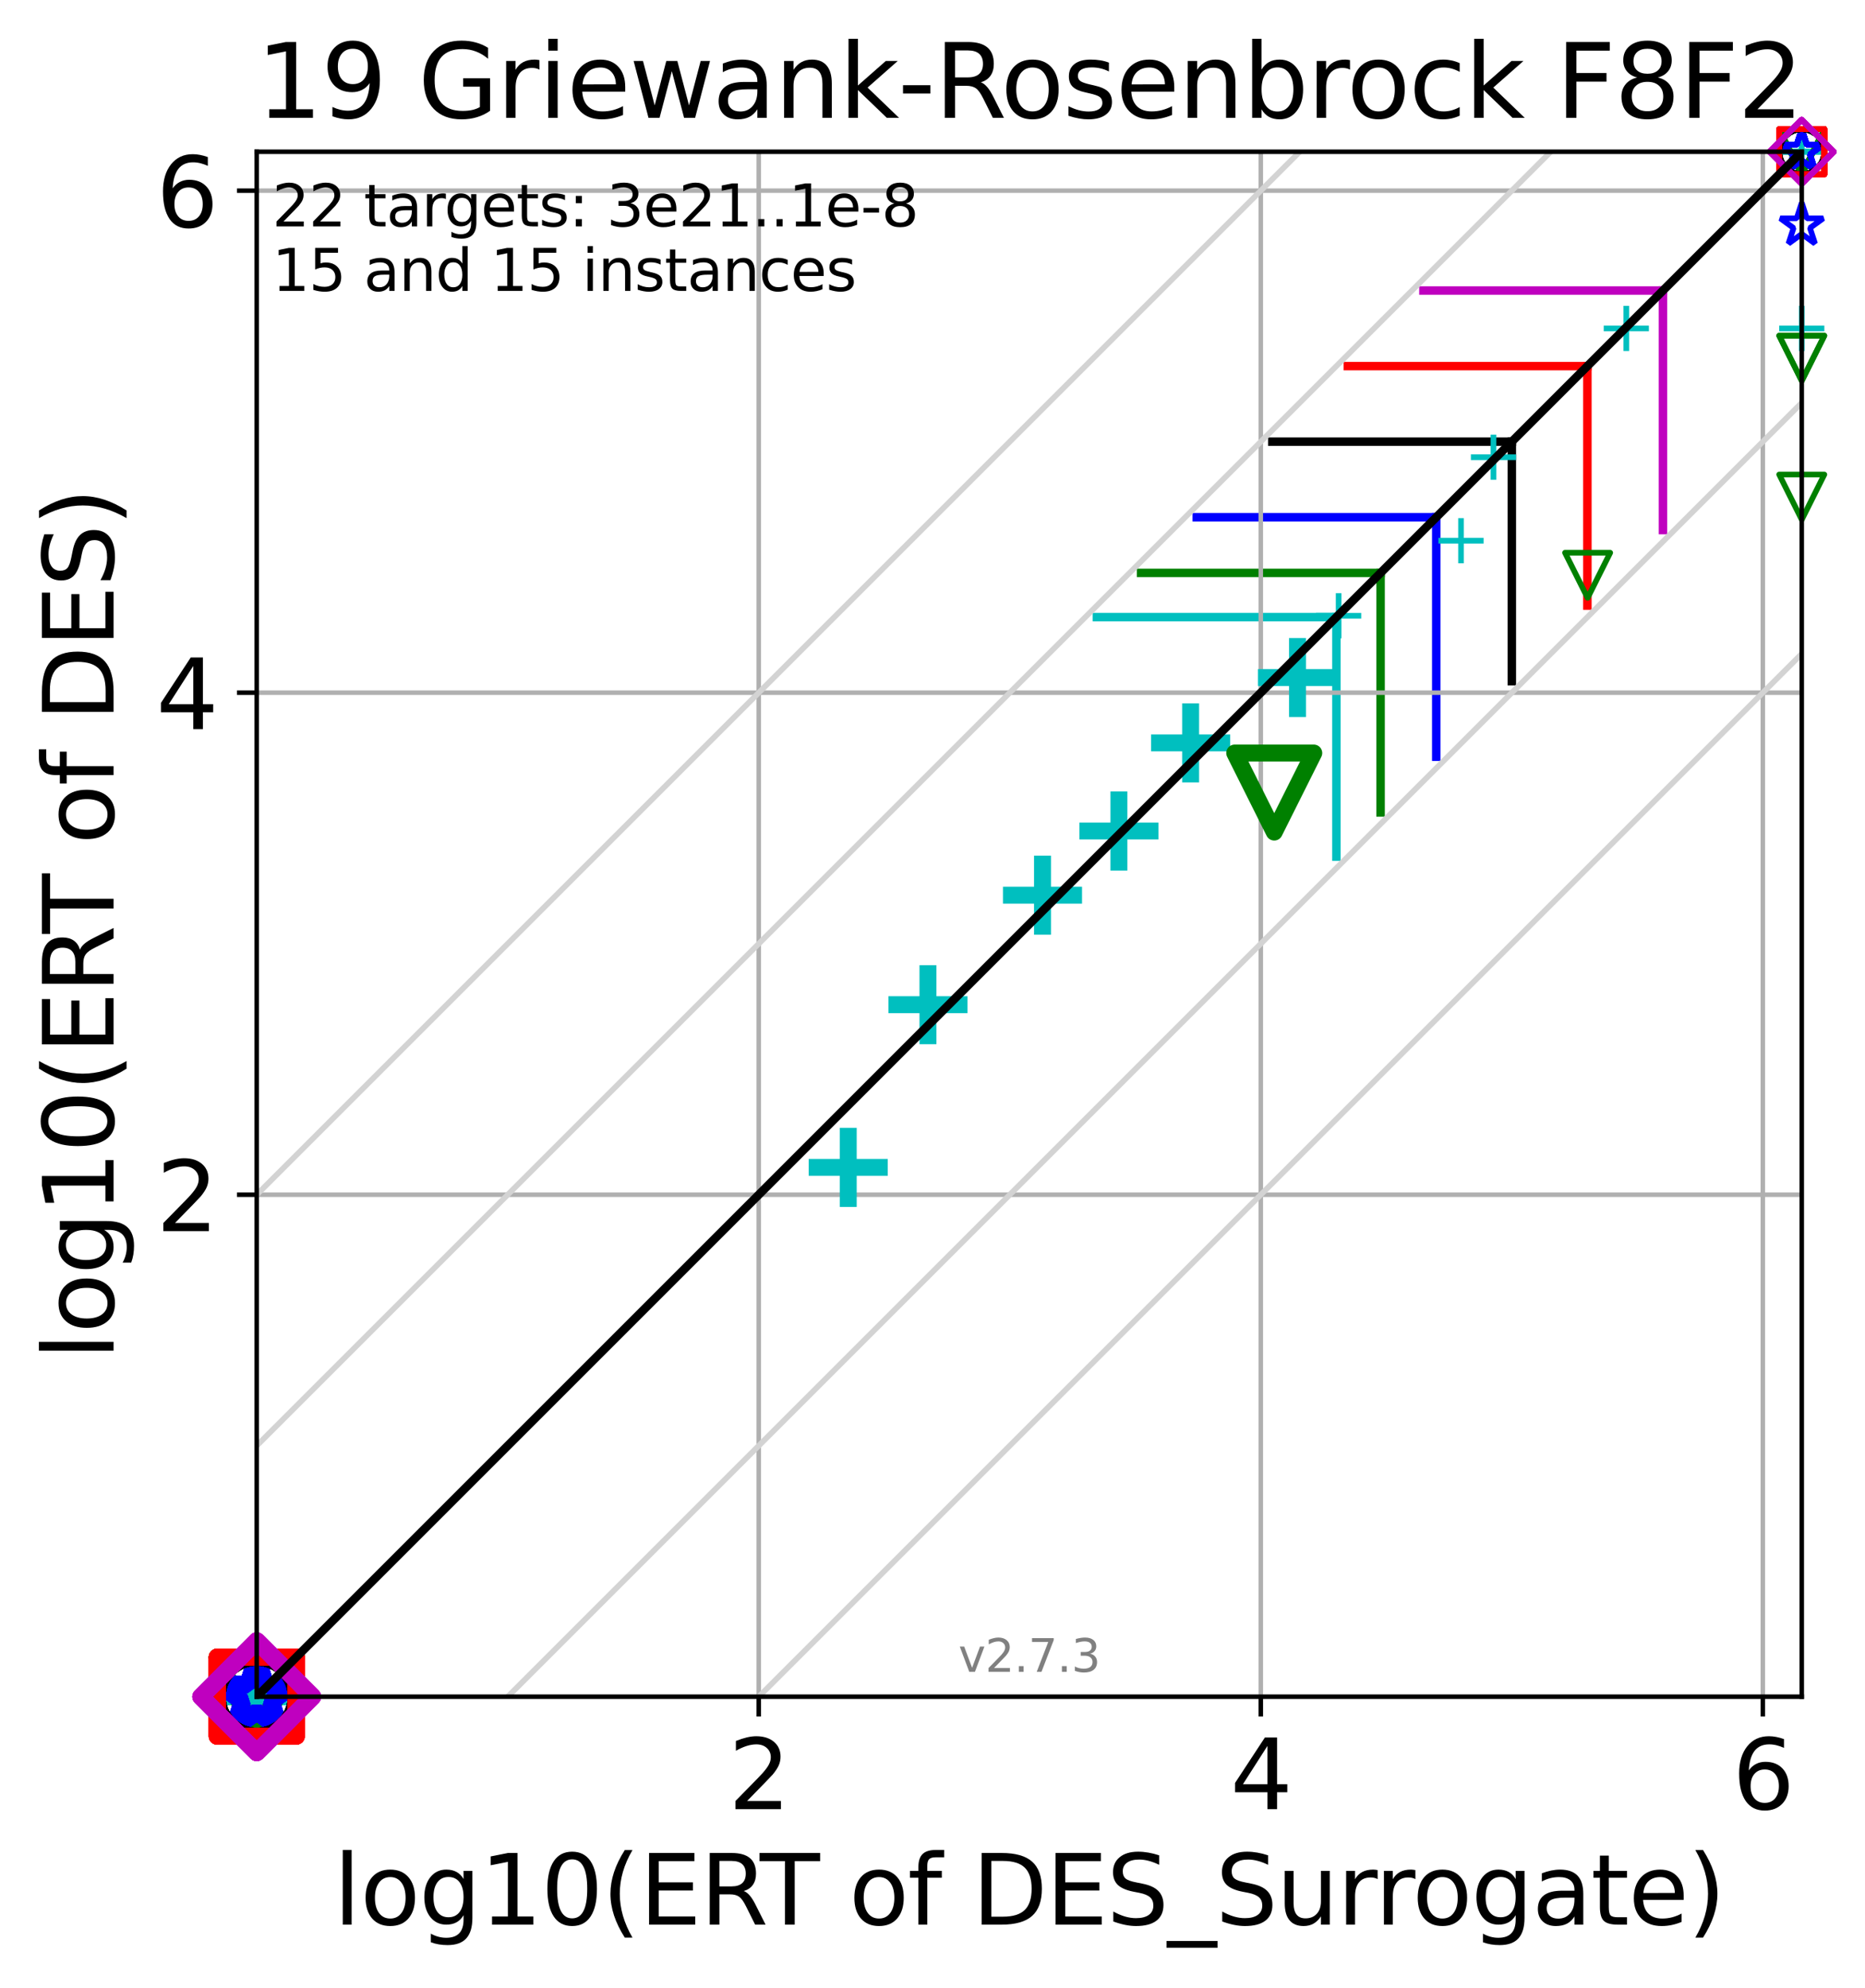 <?xml version="1.0" encoding="utf-8" standalone="no"?>
<!DOCTYPE svg PUBLIC "-//W3C//DTD SVG 1.1//EN"
  "http://www.w3.org/Graphics/SVG/1.1/DTD/svg11.dtd">
<svg xmlns:xlink="http://www.w3.org/1999/xlink" width="330.309pt" height="352.096pt" viewBox="0 0 330.309 352.096" xmlns="http://www.w3.org/2000/svg" version="1.1">
 <defs>
  <style type="text/css">*{stroke-linejoin: round; stroke-linecap: butt}</style>
 </defs>
 <g id="figure_1">
  <g id="patch_1">
   <path d="M 0 352.096 
L 330.309 352.096 
L 330.309 0 
L 0 0 
z
" style="fill: #ffffff"/>
  </g>
  <g id="axes_1">
   <g id="patch_2">
    <path d="M 45.469 300.517 
L 319.109 300.517 
L 319.109 26.877 
L 45.469 26.877 
z
" style="fill: #ffffff"/>
   </g>
   <g id="line2d_1">
    <path d="M 236.688 151.726 
L 236.688 109.302 
" clip-path="url(#p8cb9e1b166)" style="fill: none; stroke: #00bfbf; stroke-width: 1.5; stroke-linecap: square"/>
   </g>
   <g id="line2d_2">
    <path d="M 194.264 109.302 
L 236.688 109.302 
" clip-path="url(#p8cb9e1b166)" style="fill: none; stroke: #00bfbf; stroke-width: 1.5; stroke-linecap: square"/>
   </g>
   <g id="line2d_3">
    <path d="M 244.514 143.898 
L 244.514 101.474 
" clip-path="url(#p8cb9e1b166)" style="fill: none; stroke: #008000; stroke-width: 1.5; stroke-linecap: square"/>
   </g>
   <g id="line2d_4">
    <path d="M 202.091 101.474 
L 244.514 101.474 
" clip-path="url(#p8cb9e1b166)" style="fill: none; stroke: #008000; stroke-width: 1.5; stroke-linecap: square"/>
   </g>
   <g id="line2d_5">
    <path d="M 254.375 134.035 
L 254.375 91.611 
" clip-path="url(#p8cb9e1b166)" style="fill: none; stroke: #0000ff; stroke-width: 1.5; stroke-linecap: square"/>
   </g>
   <g id="line2d_6">
    <path d="M 211.952 91.611 
L 254.375 91.611 
" clip-path="url(#p8cb9e1b166)" style="fill: none; stroke: #0000ff; stroke-width: 1.5; stroke-linecap: square"/>
   </g>
   <g id="line2d_7">
    <path d="M 267.758 120.652 
L 267.758 78.229 
" clip-path="url(#p8cb9e1b166)" style="fill: none; stroke: #000000; stroke-width: 1.5; stroke-linecap: square"/>
   </g>
   <g id="line2d_8">
    <path d="M 225.334 78.229 
L 267.758 78.229 
" clip-path="url(#p8cb9e1b166)" style="fill: none; stroke: #000000; stroke-width: 1.5; stroke-linecap: square"/>
   </g>
   <g id="line2d_9">
    <path d="M 281.141 107.269 
L 281.141 64.846 
" clip-path="url(#p8cb9e1b166)" style="fill: none; stroke: #ff0000; stroke-width: 1.5; stroke-linecap: square"/>
   </g>
   <g id="line2d_10">
    <path d="M 238.718 64.846 
L 281.141 64.846 
" clip-path="url(#p8cb9e1b166)" style="fill: none; stroke: #ff0000; stroke-width: 1.5; stroke-linecap: square"/>
   </g>
   <g id="line2d_11">
    <path d="M 294.524 93.886 
L 294.524 51.463 
" clip-path="url(#p8cb9e1b166)" style="fill: none; stroke: #bf00bf; stroke-width: 1.5; stroke-linecap: square"/>
   </g>
   <g id="line2d_12">
    <path d="M 252.101 51.463 
L 294.524 51.463 
" clip-path="url(#p8cb9e1b166)" style="fill: none; stroke: #bf00bf; stroke-width: 1.5; stroke-linecap: square"/>
   </g>
   <g id="matplotlib.axis_1">
    <g id="xtick_1">
     <g id="line2d_13">
      <path d="M 134.384 300.517 
L 134.384 26.877 
" clip-path="url(#p8cb9e1b166)" style="fill: none; stroke: #b0b0b0; stroke-width: 0.8; stroke-linecap: square"/>
     </g>
     <g id="line2d_14">
      <defs>
       <path id="m46dabf2881" d="M 0 0 
L 0 3.5 
" style="stroke: #000000; stroke-width: 0.8"/>
      </defs>
      <g>
       <use xlink:href="#m46dabf2881" x="134.384" y="300.517" style="stroke: #000000; stroke-width: 0.8"/>
      </g>
     </g>
     <g id="text_1">
      <!-- 2 -->
      <g transform="translate(128.976 320.435) scale(0.17 -0.17)">
       <defs>
        <path id="DejaVuSans-32" d="M 1228 531 
L 3431 531 
L 3431 0 
L 469 0 
L 469 531 
Q 828 903 1448 1529 
Q 2069 2156 2228 2338 
Q 2531 2678 2651 2914 
Q 2772 3150 2772 3378 
Q 2772 3750 2511 3984 
Q 2250 4219 1831 4219 
Q 1534 4219 1204 4116 
Q 875 4013 500 3803 
L 500 4441 
Q 881 4594 1212 4672 
Q 1544 4750 1819 4750 
Q 2544 4750 2975 4387 
Q 3406 4025 3406 3419 
Q 3406 3131 3298 2873 
Q 3191 2616 2906 2266 
Q 2828 2175 2409 1742 
Q 1991 1309 1228 531 
z
" transform="scale(0.016)"/>
       </defs>
       <use xlink:href="#DejaVuSans-32"/>
      </g>
     </g>
    </g>
    <g id="xtick_2">
     <g id="line2d_15">
      <path d="M 223.3 300.517 
L 223.3 26.877 
" clip-path="url(#p8cb9e1b166)" style="fill: none; stroke: #b0b0b0; stroke-width: 0.8; stroke-linecap: square"/>
     </g>
     <g id="line2d_16">
      <g>
       <use xlink:href="#m46dabf2881" x="223.3" y="300.517" style="stroke: #000000; stroke-width: 0.8"/>
      </g>
     </g>
     <g id="text_2">
      <!-- 4 -->
      <g transform="translate(217.892 320.435) scale(0.17 -0.17)">
       <defs>
        <path id="DejaVuSans-34" d="M 2419 4116 
L 825 1625 
L 2419 1625 
L 2419 4116 
z
M 2253 4666 
L 3047 4666 
L 3047 1625 
L 3713 1625 
L 3713 1100 
L 3047 1100 
L 3047 0 
L 2419 0 
L 2419 1100 
L 313 1100 
L 313 1709 
L 2253 4666 
z
" transform="scale(0.016)"/>
       </defs>
       <use xlink:href="#DejaVuSans-34"/>
      </g>
     </g>
    </g>
    <g id="xtick_3">
     <g id="line2d_17">
      <path d="M 312.215 300.517 
L 312.215 26.877 
" clip-path="url(#p8cb9e1b166)" style="fill: none; stroke: #b0b0b0; stroke-width: 0.8; stroke-linecap: square"/>
     </g>
     <g id="line2d_18">
      <g>
       <use xlink:href="#m46dabf2881" x="312.215" y="300.517" style="stroke: #000000; stroke-width: 0.8"/>
      </g>
     </g>
     <g id="text_3">
      <!-- 6 -->
      <g transform="translate(306.807 320.435) scale(0.17 -0.17)">
       <defs>
        <path id="DejaVuSans-36" d="M 2113 2584 
Q 1688 2584 1439 2293 
Q 1191 2003 1191 1497 
Q 1191 994 1439 701 
Q 1688 409 2113 409 
Q 2538 409 2786 701 
Q 3034 994 3034 1497 
Q 3034 2003 2786 2293 
Q 2538 2584 2113 2584 
z
M 3366 4563 
L 3366 3988 
Q 3128 4100 2886 4159 
Q 2644 4219 2406 4219 
Q 1781 4219 1451 3797 
Q 1122 3375 1075 2522 
Q 1259 2794 1537 2939 
Q 1816 3084 2150 3084 
Q 2853 3084 3261 2657 
Q 3669 2231 3669 1497 
Q 3669 778 3244 343 
Q 2819 -91 2113 -91 
Q 1303 -91 875 529 
Q 447 1150 447 2328 
Q 447 3434 972 4092 
Q 1497 4750 2381 4750 
Q 2619 4750 2861 4703 
Q 3103 4656 3366 4563 
z
" transform="scale(0.016)"/>
       </defs>
       <use xlink:href="#DejaVuSans-36"/>
      </g>
     </g>
    </g>
    <g id="text_4">
     <!-- log10(ERT of DES_Surrogate) -->
     <g transform="translate(59.071 340.887) scale(0.17 -0.17)">
      <defs>
       <path id="DejaVuSans-6c" d="M 603 4863 
L 1178 4863 
L 1178 0 
L 603 0 
L 603 4863 
z
" transform="scale(0.016)"/>
       <path id="DejaVuSans-6f" d="M 1959 3097 
Q 1497 3097 1228 2736 
Q 959 2375 959 1747 
Q 959 1119 1226 758 
Q 1494 397 1959 397 
Q 2419 397 2687 759 
Q 2956 1122 2956 1747 
Q 2956 2369 2687 2733 
Q 2419 3097 1959 3097 
z
M 1959 3584 
Q 2709 3584 3137 3096 
Q 3566 2609 3566 1747 
Q 3566 888 3137 398 
Q 2709 -91 1959 -91 
Q 1206 -91 779 398 
Q 353 888 353 1747 
Q 353 2609 779 3096 
Q 1206 3584 1959 3584 
z
" transform="scale(0.016)"/>
       <path id="DejaVuSans-67" d="M 2906 1791 
Q 2906 2416 2648 2759 
Q 2391 3103 1925 3103 
Q 1463 3103 1205 2759 
Q 947 2416 947 1791 
Q 947 1169 1205 825 
Q 1463 481 1925 481 
Q 2391 481 2648 825 
Q 2906 1169 2906 1791 
z
M 3481 434 
Q 3481 -459 3084 -895 
Q 2688 -1331 1869 -1331 
Q 1566 -1331 1297 -1286 
Q 1028 -1241 775 -1147 
L 775 -588 
Q 1028 -725 1275 -790 
Q 1522 -856 1778 -856 
Q 2344 -856 2625 -561 
Q 2906 -266 2906 331 
L 2906 616 
Q 2728 306 2450 153 
Q 2172 0 1784 0 
Q 1141 0 747 490 
Q 353 981 353 1791 
Q 353 2603 747 3093 
Q 1141 3584 1784 3584 
Q 2172 3584 2450 3431 
Q 2728 3278 2906 2969 
L 2906 3500 
L 3481 3500 
L 3481 434 
z
" transform="scale(0.016)"/>
       <path id="DejaVuSans-31" d="M 794 531 
L 1825 531 
L 1825 4091 
L 703 3866 
L 703 4441 
L 1819 4666 
L 2450 4666 
L 2450 531 
L 3481 531 
L 3481 0 
L 794 0 
L 794 531 
z
" transform="scale(0.016)"/>
       <path id="DejaVuSans-30" d="M 2034 4250 
Q 1547 4250 1301 3770 
Q 1056 3291 1056 2328 
Q 1056 1369 1301 889 
Q 1547 409 2034 409 
Q 2525 409 2770 889 
Q 3016 1369 3016 2328 
Q 3016 3291 2770 3770 
Q 2525 4250 2034 4250 
z
M 2034 4750 
Q 2819 4750 3233 4129 
Q 3647 3509 3647 2328 
Q 3647 1150 3233 529 
Q 2819 -91 2034 -91 
Q 1250 -91 836 529 
Q 422 1150 422 2328 
Q 422 3509 836 4129 
Q 1250 4750 2034 4750 
z
" transform="scale(0.016)"/>
       <path id="DejaVuSans-28" d="M 1984 4856 
Q 1566 4138 1362 3434 
Q 1159 2731 1159 2009 
Q 1159 1288 1364 580 
Q 1569 -128 1984 -844 
L 1484 -844 
Q 1016 -109 783 600 
Q 550 1309 550 2009 
Q 550 2706 781 3412 
Q 1013 4119 1484 4856 
L 1984 4856 
z
" transform="scale(0.016)"/>
       <path id="DejaVuSans-45" d="M 628 4666 
L 3578 4666 
L 3578 4134 
L 1259 4134 
L 1259 2753 
L 3481 2753 
L 3481 2222 
L 1259 2222 
L 1259 531 
L 3634 531 
L 3634 0 
L 628 0 
L 628 4666 
z
" transform="scale(0.016)"/>
       <path id="DejaVuSans-52" d="M 2841 2188 
Q 3044 2119 3236 1894 
Q 3428 1669 3622 1275 
L 4263 0 
L 3584 0 
L 2988 1197 
Q 2756 1666 2539 1819 
Q 2322 1972 1947 1972 
L 1259 1972 
L 1259 0 
L 628 0 
L 628 4666 
L 2053 4666 
Q 2853 4666 3247 4331 
Q 3641 3997 3641 3322 
Q 3641 2881 3436 2590 
Q 3231 2300 2841 2188 
z
M 1259 4147 
L 1259 2491 
L 2053 2491 
Q 2509 2491 2742 2702 
Q 2975 2913 2975 3322 
Q 2975 3731 2742 3939 
Q 2509 4147 2053 4147 
L 1259 4147 
z
" transform="scale(0.016)"/>
       <path id="DejaVuSans-54" d="M -19 4666 
L 3928 4666 
L 3928 4134 
L 2272 4134 
L 2272 0 
L 1638 0 
L 1638 4134 
L -19 4134 
L -19 4666 
z
" transform="scale(0.016)"/>
       <path id="DejaVuSans-20" transform="scale(0.016)"/>
       <path id="DejaVuSans-66" d="M 2375 4863 
L 2375 4384 
L 1825 4384 
Q 1516 4384 1395 4259 
Q 1275 4134 1275 3809 
L 1275 3500 
L 2222 3500 
L 2222 3053 
L 1275 3053 
L 1275 0 
L 697 0 
L 697 3053 
L 147 3053 
L 147 3500 
L 697 3500 
L 697 3744 
Q 697 4328 969 4595 
Q 1241 4863 1831 4863 
L 2375 4863 
z
" transform="scale(0.016)"/>
       <path id="DejaVuSans-44" d="M 1259 4147 
L 1259 519 
L 2022 519 
Q 2988 519 3436 956 
Q 3884 1394 3884 2338 
Q 3884 3275 3436 3711 
Q 2988 4147 2022 4147 
L 1259 4147 
z
M 628 4666 
L 1925 4666 
Q 3281 4666 3915 4102 
Q 4550 3538 4550 2338 
Q 4550 1131 3912 565 
Q 3275 0 1925 0 
L 628 0 
L 628 4666 
z
" transform="scale(0.016)"/>
       <path id="DejaVuSans-53" d="M 3425 4513 
L 3425 3897 
Q 3066 4069 2747 4153 
Q 2428 4238 2131 4238 
Q 1616 4238 1336 4038 
Q 1056 3838 1056 3469 
Q 1056 3159 1242 3001 
Q 1428 2844 1947 2747 
L 2328 2669 
Q 3034 2534 3370 2195 
Q 3706 1856 3706 1288 
Q 3706 609 3251 259 
Q 2797 -91 1919 -91 
Q 1588 -91 1214 -16 
Q 841 59 441 206 
L 441 856 
Q 825 641 1194 531 
Q 1563 422 1919 422 
Q 2459 422 2753 634 
Q 3047 847 3047 1241 
Q 3047 1584 2836 1778 
Q 2625 1972 2144 2069 
L 1759 2144 
Q 1053 2284 737 2584 
Q 422 2884 422 3419 
Q 422 4038 858 4394 
Q 1294 4750 2059 4750 
Q 2388 4750 2728 4690 
Q 3069 4631 3425 4513 
z
" transform="scale(0.016)"/>
       <path id="DejaVuSans-5f" d="M 3263 -1063 
L 3263 -1509 
L -63 -1509 
L -63 -1063 
L 3263 -1063 
z
" transform="scale(0.016)"/>
       <path id="DejaVuSans-75" d="M 544 1381 
L 544 3500 
L 1119 3500 
L 1119 1403 
Q 1119 906 1312 657 
Q 1506 409 1894 409 
Q 2359 409 2629 706 
Q 2900 1003 2900 1516 
L 2900 3500 
L 3475 3500 
L 3475 0 
L 2900 0 
L 2900 538 
Q 2691 219 2414 64 
Q 2138 -91 1772 -91 
Q 1169 -91 856 284 
Q 544 659 544 1381 
z
M 1991 3584 
L 1991 3584 
z
" transform="scale(0.016)"/>
       <path id="DejaVuSans-72" d="M 2631 2963 
Q 2534 3019 2420 3045 
Q 2306 3072 2169 3072 
Q 1681 3072 1420 2755 
Q 1159 2438 1159 1844 
L 1159 0 
L 581 0 
L 581 3500 
L 1159 3500 
L 1159 2956 
Q 1341 3275 1631 3429 
Q 1922 3584 2338 3584 
Q 2397 3584 2469 3576 
Q 2541 3569 2628 3553 
L 2631 2963 
z
" transform="scale(0.016)"/>
       <path id="DejaVuSans-61" d="M 2194 1759 
Q 1497 1759 1228 1600 
Q 959 1441 959 1056 
Q 959 750 1161 570 
Q 1363 391 1709 391 
Q 2188 391 2477 730 
Q 2766 1069 2766 1631 
L 2766 1759 
L 2194 1759 
z
M 3341 1997 
L 3341 0 
L 2766 0 
L 2766 531 
Q 2569 213 2275 61 
Q 1981 -91 1556 -91 
Q 1019 -91 701 211 
Q 384 513 384 1019 
Q 384 1609 779 1909 
Q 1175 2209 1959 2209 
L 2766 2209 
L 2766 2266 
Q 2766 2663 2505 2880 
Q 2244 3097 1772 3097 
Q 1472 3097 1187 3025 
Q 903 2953 641 2809 
L 641 3341 
Q 956 3463 1253 3523 
Q 1550 3584 1831 3584 
Q 2591 3584 2966 3190 
Q 3341 2797 3341 1997 
z
" transform="scale(0.016)"/>
       <path id="DejaVuSans-74" d="M 1172 4494 
L 1172 3500 
L 2356 3500 
L 2356 3053 
L 1172 3053 
L 1172 1153 
Q 1172 725 1289 603 
Q 1406 481 1766 481 
L 2356 481 
L 2356 0 
L 1766 0 
Q 1100 0 847 248 
Q 594 497 594 1153 
L 594 3053 
L 172 3053 
L 172 3500 
L 594 3500 
L 594 4494 
L 1172 4494 
z
" transform="scale(0.016)"/>
       <path id="DejaVuSans-65" d="M 3597 1894 
L 3597 1613 
L 953 1613 
Q 991 1019 1311 708 
Q 1631 397 2203 397 
Q 2534 397 2845 478 
Q 3156 559 3463 722 
L 3463 178 
Q 3153 47 2828 -22 
Q 2503 -91 2169 -91 
Q 1331 -91 842 396 
Q 353 884 353 1716 
Q 353 2575 817 3079 
Q 1281 3584 2069 3584 
Q 2775 3584 3186 3129 
Q 3597 2675 3597 1894 
z
M 3022 2063 
Q 3016 2534 2758 2815 
Q 2500 3097 2075 3097 
Q 1594 3097 1305 2825 
Q 1016 2553 972 2059 
L 3022 2063 
z
" transform="scale(0.016)"/>
       <path id="DejaVuSans-29" d="M 513 4856 
L 1013 4856 
Q 1481 4119 1714 3412 
Q 1947 2706 1947 2009 
Q 1947 1309 1714 600 
Q 1481 -109 1013 -844 
L 513 -844 
Q 928 -128 1133 580 
Q 1338 1288 1338 2009 
Q 1338 2731 1133 3434 
Q 928 4138 513 4856 
z
" transform="scale(0.016)"/>
      </defs>
      <use xlink:href="#DejaVuSans-6c"/>
      <use xlink:href="#DejaVuSans-6f" transform="translate(27.783 0)"/>
      <use xlink:href="#DejaVuSans-67" transform="translate(88.965 0)"/>
      <use xlink:href="#DejaVuSans-31" transform="translate(152.441 0)"/>
      <use xlink:href="#DejaVuSans-30" transform="translate(216.064 0)"/>
      <use xlink:href="#DejaVuSans-28" transform="translate(279.688 0)"/>
      <use xlink:href="#DejaVuSans-45" transform="translate(318.701 0)"/>
      <use xlink:href="#DejaVuSans-52" transform="translate(381.885 0)"/>
      <use xlink:href="#DejaVuSans-54" transform="translate(444.117 0)"/>
      <use xlink:href="#DejaVuSans-20" transform="translate(505.201 0)"/>
      <use xlink:href="#DejaVuSans-6f" transform="translate(536.988 0)"/>
      <use xlink:href="#DejaVuSans-66" transform="translate(598.17 0)"/>
      <use xlink:href="#DejaVuSans-20" transform="translate(633.375 0)"/>
      <use xlink:href="#DejaVuSans-44" transform="translate(665.162 0)"/>
      <use xlink:href="#DejaVuSans-45" transform="translate(742.164 0)"/>
      <use xlink:href="#DejaVuSans-53" transform="translate(805.348 0)"/>
      <use xlink:href="#DejaVuSans-5f" transform="translate(868.824 0)"/>
      <use xlink:href="#DejaVuSans-53" transform="translate(918.824 0)"/>
      <use xlink:href="#DejaVuSans-75" transform="translate(982.301 0)"/>
      <use xlink:href="#DejaVuSans-72" transform="translate(1045.68 0)"/>
      <use xlink:href="#DejaVuSans-72" transform="translate(1085.043 0)"/>
      <use xlink:href="#DejaVuSans-6f" transform="translate(1123.906 0)"/>
      <use xlink:href="#DejaVuSans-67" transform="translate(1185.088 0)"/>
      <use xlink:href="#DejaVuSans-61" transform="translate(1248.564 0)"/>
      <use xlink:href="#DejaVuSans-74" transform="translate(1309.844 0)"/>
      <use xlink:href="#DejaVuSans-65" transform="translate(1349.053 0)"/>
      <use xlink:href="#DejaVuSans-29" transform="translate(1410.576 0)"/>
     </g>
    </g>
   </g>
   <g id="matplotlib.axis_2">
    <g id="ytick_1">
     <g id="line2d_19">
      <path d="M 45.469 211.602 
L 319.109 211.602 
" clip-path="url(#p8cb9e1b166)" style="fill: none; stroke: #b0b0b0; stroke-width: 0.8; stroke-linecap: square"/>
     </g>
     <g id="line2d_20">
      <defs>
       <path id="ma06eb87fab" d="M 0 0 
L -3.5 0 
" style="stroke: #000000; stroke-width: 0.8"/>
      </defs>
      <g>
       <use xlink:href="#ma06eb87fab" x="45.469" y="211.602" style="stroke: #000000; stroke-width: 0.8"/>
      </g>
     </g>
     <g id="text_5">
      <!-- 2 -->
      <g transform="translate(27.653 218.06) scale(0.17 -0.17)">
       <use xlink:href="#DejaVuSans-32"/>
      </g>
     </g>
    </g>
    <g id="ytick_2">
     <g id="line2d_21">
      <path d="M 45.469 122.686 
L 319.109 122.686 
" clip-path="url(#p8cb9e1b166)" style="fill: none; stroke: #b0b0b0; stroke-width: 0.8; stroke-linecap: square"/>
     </g>
     <g id="line2d_22">
      <g>
       <use xlink:href="#ma06eb87fab" x="45.469" y="122.686" style="stroke: #000000; stroke-width: 0.8"/>
      </g>
     </g>
     <g id="text_6">
      <!-- 4 -->
      <g transform="translate(27.653 129.145) scale(0.17 -0.17)">
       <use xlink:href="#DejaVuSans-34"/>
      </g>
     </g>
    </g>
    <g id="ytick_3">
     <g id="line2d_23">
      <path d="M 45.469 33.771 
L 319.109 33.771 
" clip-path="url(#p8cb9e1b166)" style="fill: none; stroke: #b0b0b0; stroke-width: 0.8; stroke-linecap: square"/>
     </g>
     <g id="line2d_24">
      <g>
       <use xlink:href="#ma06eb87fab" x="45.469" y="33.771" style="stroke: #000000; stroke-width: 0.8"/>
      </g>
     </g>
     <g id="text_7">
      <!-- 6 -->
      <g transform="translate(27.653 40.23) scale(0.17 -0.17)">
       <use xlink:href="#DejaVuSans-36"/>
      </g>
     </g>
    </g>
    <g id="text_8">
     <!-- log10(ERT of DES) -->
     <g transform="translate(20.117 240.865) rotate(-90) scale(0.17 -0.17)">
      <use xlink:href="#DejaVuSans-6c"/>
      <use xlink:href="#DejaVuSans-6f" transform="translate(27.783 0)"/>
      <use xlink:href="#DejaVuSans-67" transform="translate(88.965 0)"/>
      <use xlink:href="#DejaVuSans-31" transform="translate(152.441 0)"/>
      <use xlink:href="#DejaVuSans-30" transform="translate(216.064 0)"/>
      <use xlink:href="#DejaVuSans-28" transform="translate(279.688 0)"/>
      <use xlink:href="#DejaVuSans-45" transform="translate(318.701 0)"/>
      <use xlink:href="#DejaVuSans-52" transform="translate(381.885 0)"/>
      <use xlink:href="#DejaVuSans-54" transform="translate(444.117 0)"/>
      <use xlink:href="#DejaVuSans-20" transform="translate(505.201 0)"/>
      <use xlink:href="#DejaVuSans-6f" transform="translate(536.988 0)"/>
      <use xlink:href="#DejaVuSans-66" transform="translate(598.17 0)"/>
      <use xlink:href="#DejaVuSans-20" transform="translate(633.375 0)"/>
      <use xlink:href="#DejaVuSans-44" transform="translate(665.162 0)"/>
      <use xlink:href="#DejaVuSans-45" transform="translate(742.164 0)"/>
      <use xlink:href="#DejaVuSans-53" transform="translate(805.348 0)"/>
      <use xlink:href="#DejaVuSans-29" transform="translate(868.824 0)"/>
     </g>
    </g>
   </g>
   <g id="line2d_25">
    <defs>
     <path id="m109c4b4be4" d="M -7 0 
L 7 0 
M 0 7 
L 0 -7 
" style="stroke: #00bfbf; stroke-width: 3"/>
    </defs>
    <g>
     <use xlink:href="#m109c4b4be4" x="45.469" y="300.517" style="fill-opacity: 0; stroke: #00bfbf; stroke-width: 3"/>
     <use xlink:href="#m109c4b4be4" x="45.469" y="300.517" style="fill-opacity: 0; stroke: #00bfbf; stroke-width: 3"/>
     <use xlink:href="#m109c4b4be4" x="45.469" y="300.517" style="fill-opacity: 0; stroke: #00bfbf; stroke-width: 3"/>
     <use xlink:href="#m109c4b4be4" x="45.469" y="300.517" style="fill-opacity: 0; stroke: #00bfbf; stroke-width: 3"/>
     <use xlink:href="#m109c4b4be4" x="45.469" y="300.517" style="fill-opacity: 0; stroke: #00bfbf; stroke-width: 3"/>
     <use xlink:href="#m109c4b4be4" x="45.469" y="300.517" style="fill-opacity: 0; stroke: #00bfbf; stroke-width: 3"/>
     <use xlink:href="#m109c4b4be4" x="45.469" y="300.517" style="fill-opacity: 0; stroke: #00bfbf; stroke-width: 3"/>
     <use xlink:href="#m109c4b4be4" x="150.23" y="206.765" style="fill-opacity: 0; stroke: #00bfbf; stroke-width: 3"/>
     <use xlink:href="#m109c4b4be4" x="164.349" y="177.948" style="fill-opacity: 0; stroke: #00bfbf; stroke-width: 3"/>
     <use xlink:href="#m109c4b4be4" x="184.637" y="158.552" style="fill-opacity: 0; stroke: #00bfbf; stroke-width: 3"/>
     <use xlink:href="#m109c4b4be4" x="198.17" y="147.185" style="fill-opacity: 0; stroke: #00bfbf; stroke-width: 3"/>
     <use xlink:href="#m109c4b4be4" x="210.871" y="131.578" style="fill-opacity: 0; stroke: #00bfbf; stroke-width: 3"/>
     <use xlink:href="#m109c4b4be4" x="229.8" y="120.009" style="fill-opacity: 0; stroke: #00bfbf; stroke-width: 3"/>
    </g>
   </g>
   <g id="line2d_26">
    <defs>
     <path id="ma93af63365" d="M -4 0 
L 4 0 
M 0 4 
L 0 -4 
" style="stroke: #00bfbf"/>
    </defs>
    <g>
     <use xlink:href="#ma93af63365" x="237.084" y="109.062" style="fill-opacity: 0; stroke: #00bfbf"/>
     <use xlink:href="#ma93af63365" x="258.76" y="95.773" style="fill-opacity: 0; stroke: #00bfbf"/>
     <use xlink:href="#ma93af63365" x="264.508" y="80.983" style="fill-opacity: 0; stroke: #00bfbf"/>
     <use xlink:href="#ma93af63365" x="288.032" y="58.168" style="fill-opacity: 0; stroke: #00bfbf"/>
    </g>
   </g>
   <g id="line2d_27">
    <g>
     <use xlink:href="#ma93af63365" x="319.109" y="58.168" style="fill-opacity: 0; stroke: #00bfbf"/>
    </g>
   </g>
   <g id="line2d_28">
    <g>
     <use xlink:href="#ma93af63365" x="319.109" y="26.877" style="fill-opacity: 0; stroke: #00bfbf"/>
     <use xlink:href="#ma93af63365" x="319.109" y="26.877" style="fill-opacity: 0; stroke: #00bfbf"/>
     <use xlink:href="#ma93af63365" x="319.109" y="26.877" style="fill-opacity: 0; stroke: #00bfbf"/>
     <use xlink:href="#ma93af63365" x="319.109" y="26.877" style="fill-opacity: 0; stroke: #00bfbf"/>
    </g>
   </g>
   <g id="line2d_29">
    <defs>
     <path id="macc372b984" d="M -0 7 
L 7 -7 
L -7 -7 
z
" style="stroke: #008000; stroke-width: 3; stroke-linejoin: miter"/>
    </defs>
    <g>
     <use xlink:href="#macc372b984" x="45.469" y="300.517" style="fill-opacity: 0; stroke: #008000; stroke-width: 3; stroke-linejoin: miter"/>
     <use xlink:href="#macc372b984" x="45.469" y="300.517" style="fill-opacity: 0; stroke: #008000; stroke-width: 3; stroke-linejoin: miter"/>
     <use xlink:href="#macc372b984" x="45.469" y="300.517" style="fill-opacity: 0; stroke: #008000; stroke-width: 3; stroke-linejoin: miter"/>
     <use xlink:href="#macc372b984" x="45.469" y="300.517" style="fill-opacity: 0; stroke: #008000; stroke-width: 3; stroke-linejoin: miter"/>
     <use xlink:href="#macc372b984" x="45.469" y="300.517" style="fill-opacity: 0; stroke: #008000; stroke-width: 3; stroke-linejoin: miter"/>
     <use xlink:href="#macc372b984" x="45.469" y="300.517" style="fill-opacity: 0; stroke: #008000; stroke-width: 3; stroke-linejoin: miter"/>
     <use xlink:href="#macc372b984" x="45.469" y="300.517" style="fill-opacity: 0; stroke: #008000; stroke-width: 3; stroke-linejoin: miter"/>
     <use xlink:href="#macc372b984" x="225.681" y="140.375" style="fill-opacity: 0; stroke: #008000; stroke-width: 3; stroke-linejoin: miter"/>
    </g>
   </g>
   <g id="line2d_30">
    <defs>
     <path id="m12c74db8d6" d="M -0 4 
L 4 -4 
L -4 -4 
z
" style="stroke: #008000; stroke-linejoin: miter"/>
    </defs>
    <g>
     <use xlink:href="#m12c74db8d6" x="281.182" y="101.899" style="fill-opacity: 0; stroke: #008000; stroke-linejoin: miter"/>
    </g>
   </g>
   <g id="line2d_31">
    <g>
     <use xlink:href="#m12c74db8d6" x="319.109" y="88.045" style="fill-opacity: 0; stroke: #008000; stroke-linejoin: miter"/>
     <use xlink:href="#m12c74db8d6" x="319.109" y="63.456" style="fill-opacity: 0; stroke: #008000; stroke-linejoin: miter"/>
     <use xlink:href="#m12c74db8d6" x="319.109" y="63.456" style="fill-opacity: 0; stroke: #008000; stroke-linejoin: miter"/>
    </g>
   </g>
   <g id="line2d_32">
    <g>
     <use xlink:href="#m12c74db8d6" x="319.109" y="26.877" style="fill-opacity: 0; stroke: #008000; stroke-linejoin: miter"/>
     <use xlink:href="#m12c74db8d6" x="319.109" y="26.877" style="fill-opacity: 0; stroke: #008000; stroke-linejoin: miter"/>
     <use xlink:href="#m12c74db8d6" x="319.109" y="26.877" style="fill-opacity: 0; stroke: #008000; stroke-linejoin: miter"/>
     <use xlink:href="#m12c74db8d6" x="319.109" y="26.877" style="fill-opacity: 0; stroke: #008000; stroke-linejoin: miter"/>
     <use xlink:href="#m12c74db8d6" x="319.109" y="26.877" style="fill-opacity: 0; stroke: #008000; stroke-linejoin: miter"/>
     <use xlink:href="#m12c74db8d6" x="319.109" y="26.877" style="fill-opacity: 0; stroke: #008000; stroke-linejoin: miter"/>
     <use xlink:href="#m12c74db8d6" x="319.109" y="26.877" style="fill-opacity: 0; stroke: #008000; stroke-linejoin: miter"/>
     <use xlink:href="#m12c74db8d6" x="319.109" y="26.877" style="fill-opacity: 0; stroke: #008000; stroke-linejoin: miter"/>
     <use xlink:href="#m12c74db8d6" x="319.109" y="26.877" style="fill-opacity: 0; stroke: #008000; stroke-linejoin: miter"/>
     <use xlink:href="#m12c74db8d6" x="319.109" y="26.877" style="fill-opacity: 0; stroke: #008000; stroke-linejoin: miter"/>
    </g>
   </g>
   <g id="line2d_33">
    <defs>
     <path id="mb29aad2dee" d="M 0 -7 
L -1.572 -2.163 
L -6.657 -2.163 
L -2.543 0.826 
L -4.114 5.663 
L -0 2.674 
L 4.114 5.663 
L 2.543 0.826 
L 6.657 -2.163 
L 1.572 -2.163 
z
" style="stroke: #0000ff; stroke-width: 3; stroke-linejoin: bevel"/>
    </defs>
    <g>
     <use xlink:href="#mb29aad2dee" x="45.469" y="300.517" style="fill-opacity: 0; stroke: #0000ff; stroke-width: 3; stroke-linejoin: bevel"/>
     <use xlink:href="#mb29aad2dee" x="45.469" y="300.517" style="fill-opacity: 0; stroke: #0000ff; stroke-width: 3; stroke-linejoin: bevel"/>
     <use xlink:href="#mb29aad2dee" x="45.469" y="300.517" style="fill-opacity: 0; stroke: #0000ff; stroke-width: 3; stroke-linejoin: bevel"/>
     <use xlink:href="#mb29aad2dee" x="45.469" y="300.517" style="fill-opacity: 0; stroke: #0000ff; stroke-width: 3; stroke-linejoin: bevel"/>
     <use xlink:href="#mb29aad2dee" x="45.469" y="300.517" style="fill-opacity: 0; stroke: #0000ff; stroke-width: 3; stroke-linejoin: bevel"/>
     <use xlink:href="#mb29aad2dee" x="45.469" y="300.517" style="fill-opacity: 0; stroke: #0000ff; stroke-width: 3; stroke-linejoin: bevel"/>
     <use xlink:href="#mb29aad2dee" x="45.469" y="300.517" style="fill-opacity: 0; stroke: #0000ff; stroke-width: 3; stroke-linejoin: bevel"/>
    </g>
   </g>
   <g id="line2d_34">
    <defs>
     <path id="mf23d7fbc9f" d="M 0 -4 
L -0.898 -1.236 
L -3.804 -1.236 
L -1.453 0.472 
L -2.351 3.236 
L -0 1.528 
L 2.351 3.236 
L 1.453 0.472 
L 3.804 -1.236 
L 0.898 -1.236 
z
" style="stroke: #0000ff; stroke-linejoin: bevel"/>
    </defs>
    <g>
     <use xlink:href="#mf23d7fbc9f" x="319.109" y="39.908" style="fill-opacity: 0; stroke: #0000ff; stroke-linejoin: bevel"/>
    </g>
   </g>
   <g id="line2d_35">
    <g>
     <use xlink:href="#mf23d7fbc9f" x="319.109" y="26.877" style="fill-opacity: 0; stroke: #0000ff; stroke-linejoin: bevel"/>
     <use xlink:href="#mf23d7fbc9f" x="319.109" y="26.877" style="fill-opacity: 0; stroke: #0000ff; stroke-linejoin: bevel"/>
     <use xlink:href="#mf23d7fbc9f" x="319.109" y="26.877" style="fill-opacity: 0; stroke: #0000ff; stroke-linejoin: bevel"/>
     <use xlink:href="#mf23d7fbc9f" x="319.109" y="26.877" style="fill-opacity: 0; stroke: #0000ff; stroke-linejoin: bevel"/>
     <use xlink:href="#mf23d7fbc9f" x="319.109" y="26.877" style="fill-opacity: 0; stroke: #0000ff; stroke-linejoin: bevel"/>
     <use xlink:href="#mf23d7fbc9f" x="319.109" y="26.877" style="fill-opacity: 0; stroke: #0000ff; stroke-linejoin: bevel"/>
     <use xlink:href="#mf23d7fbc9f" x="319.109" y="26.877" style="fill-opacity: 0; stroke: #0000ff; stroke-linejoin: bevel"/>
     <use xlink:href="#mf23d7fbc9f" x="319.109" y="26.877" style="fill-opacity: 0; stroke: #0000ff; stroke-linejoin: bevel"/>
     <use xlink:href="#mf23d7fbc9f" x="319.109" y="26.877" style="fill-opacity: 0; stroke: #0000ff; stroke-linejoin: bevel"/>
     <use xlink:href="#mf23d7fbc9f" x="319.109" y="26.877" style="fill-opacity: 0; stroke: #0000ff; stroke-linejoin: bevel"/>
     <use xlink:href="#mf23d7fbc9f" x="319.109" y="26.877" style="fill-opacity: 0; stroke: #0000ff; stroke-linejoin: bevel"/>
     <use xlink:href="#mf23d7fbc9f" x="319.109" y="26.877" style="fill-opacity: 0; stroke: #0000ff; stroke-linejoin: bevel"/>
     <use xlink:href="#mf23d7fbc9f" x="319.109" y="26.877" style="fill-opacity: 0; stroke: #0000ff; stroke-linejoin: bevel"/>
     <use xlink:href="#mf23d7fbc9f" x="319.109" y="26.877" style="fill-opacity: 0; stroke: #0000ff; stroke-linejoin: bevel"/>
    </g>
   </g>
   <g id="line2d_36">
    <defs>
     <path id="mc4f6f46cb7" d="M 0 7 
C 1.856 7 3.637 6.262 4.95 4.95 
C 6.262 3.637 7 1.856 7 0 
C 7 -1.856 6.262 -3.637 4.95 -4.95 
C 3.637 -6.262 1.856 -7 0 -7 
C -1.856 -7 -3.637 -6.262 -4.95 -4.95 
C -6.262 -3.637 -7 -1.856 -7 0 
C -7 1.856 -6.262 3.637 -4.95 4.95 
C -3.637 6.262 -1.856 7 0 7 
z
" style="stroke: #000000; stroke-width: 3"/>
    </defs>
    <g>
     <use xlink:href="#mc4f6f46cb7" x="45.469" y="300.517" style="fill-opacity: 0; stroke: #000000; stroke-width: 3"/>
     <use xlink:href="#mc4f6f46cb7" x="45.469" y="300.517" style="fill-opacity: 0; stroke: #000000; stroke-width: 3"/>
     <use xlink:href="#mc4f6f46cb7" x="45.469" y="300.517" style="fill-opacity: 0; stroke: #000000; stroke-width: 3"/>
     <use xlink:href="#mc4f6f46cb7" x="45.469" y="300.517" style="fill-opacity: 0; stroke: #000000; stroke-width: 3"/>
     <use xlink:href="#mc4f6f46cb7" x="45.469" y="300.517" style="fill-opacity: 0; stroke: #000000; stroke-width: 3"/>
     <use xlink:href="#mc4f6f46cb7" x="45.469" y="300.517" style="fill-opacity: 0; stroke: #000000; stroke-width: 3"/>
     <use xlink:href="#mc4f6f46cb7" x="45.469" y="300.517" style="fill-opacity: 0; stroke: #000000; stroke-width: 3"/>
    </g>
   </g>
   <g id="line2d_37">
    <defs>
     <path id="mcf78e41e36" d="M 0 4 
C 1.061 4 2.078 3.579 2.828 2.828 
C 3.579 2.078 4 1.061 4 0 
C 4 -1.061 3.579 -2.078 2.828 -2.828 
C 2.078 -3.579 1.061 -4 0 -4 
C -1.061 -4 -2.078 -3.579 -2.828 -2.828 
C -3.579 -2.078 -4 -1.061 -4 0 
C -4 1.061 -3.579 2.078 -2.828 2.828 
C -2.078 3.579 -1.061 4 0 4 
z
" style="stroke: #000000"/>
    </defs>
    <g>
     <use xlink:href="#mcf78e41e36" x="319.109" y="26.877" style="fill-opacity: 0; stroke: #000000"/>
     <use xlink:href="#mcf78e41e36" x="319.109" y="26.877" style="fill-opacity: 0; stroke: #000000"/>
     <use xlink:href="#mcf78e41e36" x="319.109" y="26.877" style="fill-opacity: 0; stroke: #000000"/>
     <use xlink:href="#mcf78e41e36" x="319.109" y="26.877" style="fill-opacity: 0; stroke: #000000"/>
     <use xlink:href="#mcf78e41e36" x="319.109" y="26.877" style="fill-opacity: 0; stroke: #000000"/>
     <use xlink:href="#mcf78e41e36" x="319.109" y="26.877" style="fill-opacity: 0; stroke: #000000"/>
     <use xlink:href="#mcf78e41e36" x="319.109" y="26.877" style="fill-opacity: 0; stroke: #000000"/>
     <use xlink:href="#mcf78e41e36" x="319.109" y="26.877" style="fill-opacity: 0; stroke: #000000"/>
     <use xlink:href="#mcf78e41e36" x="319.109" y="26.877" style="fill-opacity: 0; stroke: #000000"/>
     <use xlink:href="#mcf78e41e36" x="319.109" y="26.877" style="fill-opacity: 0; stroke: #000000"/>
     <use xlink:href="#mcf78e41e36" x="319.109" y="26.877" style="fill-opacity: 0; stroke: #000000"/>
     <use xlink:href="#mcf78e41e36" x="319.109" y="26.877" style="fill-opacity: 0; stroke: #000000"/>
     <use xlink:href="#mcf78e41e36" x="319.109" y="26.877" style="fill-opacity: 0; stroke: #000000"/>
     <use xlink:href="#mcf78e41e36" x="319.109" y="26.877" style="fill-opacity: 0; stroke: #000000"/>
     <use xlink:href="#mcf78e41e36" x="319.109" y="26.877" style="fill-opacity: 0; stroke: #000000"/>
    </g>
   </g>
   <g id="line2d_38">
    <defs>
     <path id="m591a04955a" d="M -7 7 
L 7 7 
L 7 -7 
L -7 -7 
z
" style="stroke: #ff0000; stroke-width: 3; stroke-linejoin: miter"/>
    </defs>
    <g>
     <use xlink:href="#m591a04955a" x="45.469" y="300.517" style="fill-opacity: 0; stroke: #ff0000; stroke-width: 3; stroke-linejoin: miter"/>
     <use xlink:href="#m591a04955a" x="45.469" y="300.517" style="fill-opacity: 0; stroke: #ff0000; stroke-width: 3; stroke-linejoin: miter"/>
     <use xlink:href="#m591a04955a" x="45.469" y="300.517" style="fill-opacity: 0; stroke: #ff0000; stroke-width: 3; stroke-linejoin: miter"/>
     <use xlink:href="#m591a04955a" x="45.469" y="300.517" style="fill-opacity: 0; stroke: #ff0000; stroke-width: 3; stroke-linejoin: miter"/>
     <use xlink:href="#m591a04955a" x="45.469" y="300.517" style="fill-opacity: 0; stroke: #ff0000; stroke-width: 3; stroke-linejoin: miter"/>
     <use xlink:href="#m591a04955a" x="45.469" y="300.517" style="fill-opacity: 0; stroke: #ff0000; stroke-width: 3; stroke-linejoin: miter"/>
     <use xlink:href="#m591a04955a" x="45.469" y="300.517" style="fill-opacity: 0; stroke: #ff0000; stroke-width: 3; stroke-linejoin: miter"/>
    </g>
   </g>
   <g id="line2d_39">
    <defs>
     <path id="md894aee626" d="M -4 4 
L 4 4 
L 4 -4 
L -4 -4 
z
" style="stroke: #ff0000; stroke-linejoin: miter"/>
    </defs>
    <g>
     <use xlink:href="#md894aee626" x="319.109" y="26.877" style="fill-opacity: 0; stroke: #ff0000; stroke-linejoin: miter"/>
     <use xlink:href="#md894aee626" x="319.109" y="26.877" style="fill-opacity: 0; stroke: #ff0000; stroke-linejoin: miter"/>
     <use xlink:href="#md894aee626" x="319.109" y="26.877" style="fill-opacity: 0; stroke: #ff0000; stroke-linejoin: miter"/>
     <use xlink:href="#md894aee626" x="319.109" y="26.877" style="fill-opacity: 0; stroke: #ff0000; stroke-linejoin: miter"/>
     <use xlink:href="#md894aee626" x="319.109" y="26.877" style="fill-opacity: 0; stroke: #ff0000; stroke-linejoin: miter"/>
     <use xlink:href="#md894aee626" x="319.109" y="26.877" style="fill-opacity: 0; stroke: #ff0000; stroke-linejoin: miter"/>
     <use xlink:href="#md894aee626" x="319.109" y="26.877" style="fill-opacity: 0; stroke: #ff0000; stroke-linejoin: miter"/>
     <use xlink:href="#md894aee626" x="319.109" y="26.877" style="fill-opacity: 0; stroke: #ff0000; stroke-linejoin: miter"/>
     <use xlink:href="#md894aee626" x="319.109" y="26.877" style="fill-opacity: 0; stroke: #ff0000; stroke-linejoin: miter"/>
     <use xlink:href="#md894aee626" x="319.109" y="26.877" style="fill-opacity: 0; stroke: #ff0000; stroke-linejoin: miter"/>
     <use xlink:href="#md894aee626" x="319.109" y="26.877" style="fill-opacity: 0; stroke: #ff0000; stroke-linejoin: miter"/>
     <use xlink:href="#md894aee626" x="319.109" y="26.877" style="fill-opacity: 0; stroke: #ff0000; stroke-linejoin: miter"/>
     <use xlink:href="#md894aee626" x="319.109" y="26.877" style="fill-opacity: 0; stroke: #ff0000; stroke-linejoin: miter"/>
     <use xlink:href="#md894aee626" x="319.109" y="26.877" style="fill-opacity: 0; stroke: #ff0000; stroke-linejoin: miter"/>
     <use xlink:href="#md894aee626" x="319.109" y="26.877" style="fill-opacity: 0; stroke: #ff0000; stroke-linejoin: miter"/>
    </g>
   </g>
   <g id="line2d_40">
    <defs>
     <path id="mf43653da03" d="M -0 9.899 
L 9.899 0 
L 0 -9.899 
L -9.899 -0 
z
" style="stroke: #bf00bf; stroke-width: 3; stroke-linejoin: miter"/>
    </defs>
    <g>
     <use xlink:href="#mf43653da03" x="45.469" y="300.517" style="fill-opacity: 0; stroke: #bf00bf; stroke-width: 3; stroke-linejoin: miter"/>
     <use xlink:href="#mf43653da03" x="45.469" y="300.517" style="fill-opacity: 0; stroke: #bf00bf; stroke-width: 3; stroke-linejoin: miter"/>
     <use xlink:href="#mf43653da03" x="45.469" y="300.517" style="fill-opacity: 0; stroke: #bf00bf; stroke-width: 3; stroke-linejoin: miter"/>
     <use xlink:href="#mf43653da03" x="45.469" y="300.517" style="fill-opacity: 0; stroke: #bf00bf; stroke-width: 3; stroke-linejoin: miter"/>
     <use xlink:href="#mf43653da03" x="45.469" y="300.517" style="fill-opacity: 0; stroke: #bf00bf; stroke-width: 3; stroke-linejoin: miter"/>
     <use xlink:href="#mf43653da03" x="45.469" y="300.517" style="fill-opacity: 0; stroke: #bf00bf; stroke-width: 3; stroke-linejoin: miter"/>
     <use xlink:href="#mf43653da03" x="45.469" y="300.517" style="fill-opacity: 0; stroke: #bf00bf; stroke-width: 3; stroke-linejoin: miter"/>
    </g>
   </g>
   <g id="line2d_41">
    <defs>
     <path id="m22571d0249" d="M -0 5.657 
L 5.657 0 
L 0 -5.657 
L -5.657 -0 
z
" style="stroke: #bf00bf; stroke-linejoin: miter"/>
    </defs>
    <g>
     <use xlink:href="#m22571d0249" x="319.109" y="26.877" style="fill-opacity: 0; stroke: #bf00bf; stroke-linejoin: miter"/>
     <use xlink:href="#m22571d0249" x="319.109" y="26.877" style="fill-opacity: 0; stroke: #bf00bf; stroke-linejoin: miter"/>
     <use xlink:href="#m22571d0249" x="319.109" y="26.877" style="fill-opacity: 0; stroke: #bf00bf; stroke-linejoin: miter"/>
     <use xlink:href="#m22571d0249" x="319.109" y="26.877" style="fill-opacity: 0; stroke: #bf00bf; stroke-linejoin: miter"/>
     <use xlink:href="#m22571d0249" x="319.109" y="26.877" style="fill-opacity: 0; stroke: #bf00bf; stroke-linejoin: miter"/>
     <use xlink:href="#m22571d0249" x="319.109" y="26.877" style="fill-opacity: 0; stroke: #bf00bf; stroke-linejoin: miter"/>
     <use xlink:href="#m22571d0249" x="319.109" y="26.877" style="fill-opacity: 0; stroke: #bf00bf; stroke-linejoin: miter"/>
     <use xlink:href="#m22571d0249" x="319.109" y="26.877" style="fill-opacity: 0; stroke: #bf00bf; stroke-linejoin: miter"/>
     <use xlink:href="#m22571d0249" x="319.109" y="26.877" style="fill-opacity: 0; stroke: #bf00bf; stroke-linejoin: miter"/>
     <use xlink:href="#m22571d0249" x="319.109" y="26.877" style="fill-opacity: 0; stroke: #bf00bf; stroke-linejoin: miter"/>
     <use xlink:href="#m22571d0249" x="319.109" y="26.877" style="fill-opacity: 0; stroke: #bf00bf; stroke-linejoin: miter"/>
     <use xlink:href="#m22571d0249" x="319.109" y="26.877" style="fill-opacity: 0; stroke: #bf00bf; stroke-linejoin: miter"/>
     <use xlink:href="#m22571d0249" x="319.109" y="26.877" style="fill-opacity: 0; stroke: #bf00bf; stroke-linejoin: miter"/>
     <use xlink:href="#m22571d0249" x="319.109" y="26.877" style="fill-opacity: 0; stroke: #bf00bf; stroke-linejoin: miter"/>
     <use xlink:href="#m22571d0249" x="319.109" y="26.877" style="fill-opacity: 0; stroke: #bf00bf; stroke-linejoin: miter"/>
    </g>
   </g>
   <g id="line2d_42">
    <path d="M 45.469 300.517 
L 319.109 26.877 
" clip-path="url(#p8cb9e1b166)" style="fill: none; stroke: #000000; stroke-width: 1.5; stroke-linecap: square"/>
   </g>
   <g id="line2d_43">
    <path d="M 89.927 300.517 
L 331.309 59.135 
" clip-path="url(#p8cb9e1b166)" style="fill: none; stroke: #d3d3d3; stroke-linecap: square"/>
   </g>
   <g id="line2d_44">
    <path d="M 134.384 300.517 
L 331.309 103.593 
" clip-path="url(#p8cb9e1b166)" style="fill: none; stroke: #d3d3d3; stroke-linecap: square"/>
   </g>
   <g id="line2d_45">
    <path d="M 45.469 256.06 
L 302.529 -1 
" clip-path="url(#p8cb9e1b166)" style="fill: none; stroke: #d3d3d3; stroke-linecap: square"/>
   </g>
   <g id="line2d_46">
    <path d="M 45.469 211.602 
L 258.071 -1 
" clip-path="url(#p8cb9e1b166)" style="fill: none; stroke: #d3d3d3; stroke-linecap: square"/>
   </g>
   <g id="patch_3">
    <path d="M 45.469 300.517 
L 45.469 26.877 
" style="fill: none; stroke: #000000; stroke-width: 0.8; stroke-linejoin: miter; stroke-linecap: square"/>
   </g>
   <g id="patch_4">
    <path d="M 319.109 300.517 
L 319.109 26.877 
" style="fill: none; stroke: #000000; stroke-width: 0.8; stroke-linejoin: miter; stroke-linecap: square"/>
   </g>
   <g id="patch_5">
    <path d="M 45.469 300.517 
L 319.109 300.517 
" style="fill: none; stroke: #000000; stroke-width: 0.8; stroke-linejoin: miter; stroke-linecap: square"/>
   </g>
   <g id="patch_6">
    <path d="M 45.469 26.877 
L 319.109 26.877 
" style="fill: none; stroke: #000000; stroke-width: 0.8; stroke-linejoin: miter; stroke-linecap: square"/>
   </g>
   <g id="text_9">
    <!-- 22 targets: 3e21..1e-8 -->
    <g transform="translate(48.205 40.1) scale(0.102 -0.102)">
     <defs>
      <path id="DejaVuSans-73" d="M 2834 3397 
L 2834 2853 
Q 2591 2978 2328 3040 
Q 2066 3103 1784 3103 
Q 1356 3103 1142 2972 
Q 928 2841 928 2578 
Q 928 2378 1081 2264 
Q 1234 2150 1697 2047 
L 1894 2003 
Q 2506 1872 2764 1633 
Q 3022 1394 3022 966 
Q 3022 478 2636 193 
Q 2250 -91 1575 -91 
Q 1294 -91 989 -36 
Q 684 19 347 128 
L 347 722 
Q 666 556 975 473 
Q 1284 391 1588 391 
Q 1994 391 2212 530 
Q 2431 669 2431 922 
Q 2431 1156 2273 1281 
Q 2116 1406 1581 1522 
L 1381 1569 
Q 847 1681 609 1914 
Q 372 2147 372 2553 
Q 372 3047 722 3315 
Q 1072 3584 1716 3584 
Q 2034 3584 2315 3537 
Q 2597 3491 2834 3397 
z
" transform="scale(0.016)"/>
      <path id="DejaVuSans-3a" d="M 750 794 
L 1409 794 
L 1409 0 
L 750 0 
L 750 794 
z
M 750 3309 
L 1409 3309 
L 1409 2516 
L 750 2516 
L 750 3309 
z
" transform="scale(0.016)"/>
      <path id="DejaVuSans-33" d="M 2597 2516 
Q 3050 2419 3304 2112 
Q 3559 1806 3559 1356 
Q 3559 666 3084 287 
Q 2609 -91 1734 -91 
Q 1441 -91 1130 -33 
Q 819 25 488 141 
L 488 750 
Q 750 597 1062 519 
Q 1375 441 1716 441 
Q 2309 441 2620 675 
Q 2931 909 2931 1356 
Q 2931 1769 2642 2001 
Q 2353 2234 1838 2234 
L 1294 2234 
L 1294 2753 
L 1863 2753 
Q 2328 2753 2575 2939 
Q 2822 3125 2822 3475 
Q 2822 3834 2567 4026 
Q 2313 4219 1838 4219 
Q 1578 4219 1281 4162 
Q 984 4106 628 3988 
L 628 4550 
Q 988 4650 1302 4700 
Q 1616 4750 1894 4750 
Q 2613 4750 3031 4423 
Q 3450 4097 3450 3541 
Q 3450 3153 3228 2886 
Q 3006 2619 2597 2516 
z
" transform="scale(0.016)"/>
      <path id="DejaVuSans-2e" d="M 684 794 
L 1344 794 
L 1344 0 
L 684 0 
L 684 794 
z
" transform="scale(0.016)"/>
      <path id="DejaVuSans-2d" d="M 313 2009 
L 1997 2009 
L 1997 1497 
L 313 1497 
L 313 2009 
z
" transform="scale(0.016)"/>
      <path id="DejaVuSans-38" d="M 2034 2216 
Q 1584 2216 1326 1975 
Q 1069 1734 1069 1313 
Q 1069 891 1326 650 
Q 1584 409 2034 409 
Q 2484 409 2743 651 
Q 3003 894 3003 1313 
Q 3003 1734 2745 1975 
Q 2488 2216 2034 2216 
z
M 1403 2484 
Q 997 2584 770 2862 
Q 544 3141 544 3541 
Q 544 4100 942 4425 
Q 1341 4750 2034 4750 
Q 2731 4750 3128 4425 
Q 3525 4100 3525 3541 
Q 3525 3141 3298 2862 
Q 3072 2584 2669 2484 
Q 3125 2378 3379 2068 
Q 3634 1759 3634 1313 
Q 3634 634 3220 271 
Q 2806 -91 2034 -91 
Q 1263 -91 848 271 
Q 434 634 434 1313 
Q 434 1759 690 2068 
Q 947 2378 1403 2484 
z
M 1172 3481 
Q 1172 3119 1398 2916 
Q 1625 2713 2034 2713 
Q 2441 2713 2670 2916 
Q 2900 3119 2900 3481 
Q 2900 3844 2670 4047 
Q 2441 4250 2034 4250 
Q 1625 4250 1398 4047 
Q 1172 3844 1172 3481 
z
" transform="scale(0.016)"/>
     </defs>
     <use xlink:href="#DejaVuSans-32"/>
     <use xlink:href="#DejaVuSans-32" transform="translate(63.623 0)"/>
     <use xlink:href="#DejaVuSans-20" transform="translate(127.246 0)"/>
     <use xlink:href="#DejaVuSans-74" transform="translate(159.033 0)"/>
     <use xlink:href="#DejaVuSans-61" transform="translate(198.242 0)"/>
     <use xlink:href="#DejaVuSans-72" transform="translate(259.521 0)"/>
     <use xlink:href="#DejaVuSans-67" transform="translate(298.885 0)"/>
     <use xlink:href="#DejaVuSans-65" transform="translate(362.361 0)"/>
     <use xlink:href="#DejaVuSans-74" transform="translate(423.885 0)"/>
     <use xlink:href="#DejaVuSans-73" transform="translate(463.094 0)"/>
     <use xlink:href="#DejaVuSans-3a" transform="translate(515.193 0)"/>
     <use xlink:href="#DejaVuSans-20" transform="translate(548.885 0)"/>
     <use xlink:href="#DejaVuSans-33" transform="translate(580.672 0)"/>
     <use xlink:href="#DejaVuSans-65" transform="translate(644.295 0)"/>
     <use xlink:href="#DejaVuSans-32" transform="translate(705.818 0)"/>
     <use xlink:href="#DejaVuSans-31" transform="translate(769.441 0)"/>
     <use xlink:href="#DejaVuSans-2e" transform="translate(833.064 0)"/>
     <use xlink:href="#DejaVuSans-2e" transform="translate(864.852 0)"/>
     <use xlink:href="#DejaVuSans-31" transform="translate(896.639 0)"/>
     <use xlink:href="#DejaVuSans-65" transform="translate(960.262 0)"/>
     <use xlink:href="#DejaVuSans-2d" transform="translate(1021.785 0)"/>
     <use xlink:href="#DejaVuSans-38" transform="translate(1057.869 0)"/>
    </g>
    <!-- 15 and 15 instances -->
    <g transform="translate(48.205 51.522) scale(0.102 -0.102)">
     <defs>
      <path id="DejaVuSans-35" d="M 691 4666 
L 3169 4666 
L 3169 4134 
L 1269 4134 
L 1269 2991 
Q 1406 3038 1543 3061 
Q 1681 3084 1819 3084 
Q 2600 3084 3056 2656 
Q 3513 2228 3513 1497 
Q 3513 744 3044 326 
Q 2575 -91 1722 -91 
Q 1428 -91 1123 -41 
Q 819 9 494 109 
L 494 744 
Q 775 591 1075 516 
Q 1375 441 1709 441 
Q 2250 441 2565 725 
Q 2881 1009 2881 1497 
Q 2881 1984 2565 2268 
Q 2250 2553 1709 2553 
Q 1456 2553 1204 2497 
Q 953 2441 691 2322 
L 691 4666 
z
" transform="scale(0.016)"/>
      <path id="DejaVuSans-6e" d="M 3513 2113 
L 3513 0 
L 2938 0 
L 2938 2094 
Q 2938 2591 2744 2837 
Q 2550 3084 2163 3084 
Q 1697 3084 1428 2787 
Q 1159 2491 1159 1978 
L 1159 0 
L 581 0 
L 581 3500 
L 1159 3500 
L 1159 2956 
Q 1366 3272 1645 3428 
Q 1925 3584 2291 3584 
Q 2894 3584 3203 3211 
Q 3513 2838 3513 2113 
z
" transform="scale(0.016)"/>
      <path id="DejaVuSans-64" d="M 2906 2969 
L 2906 4863 
L 3481 4863 
L 3481 0 
L 2906 0 
L 2906 525 
Q 2725 213 2448 61 
Q 2172 -91 1784 -91 
Q 1150 -91 751 415 
Q 353 922 353 1747 
Q 353 2572 751 3078 
Q 1150 3584 1784 3584 
Q 2172 3584 2448 3432 
Q 2725 3281 2906 2969 
z
M 947 1747 
Q 947 1113 1208 752 
Q 1469 391 1925 391 
Q 2381 391 2643 752 
Q 2906 1113 2906 1747 
Q 2906 2381 2643 2742 
Q 2381 3103 1925 3103 
Q 1469 3103 1208 2742 
Q 947 2381 947 1747 
z
" transform="scale(0.016)"/>
      <path id="DejaVuSans-69" d="M 603 3500 
L 1178 3500 
L 1178 0 
L 603 0 
L 603 3500 
z
M 603 4863 
L 1178 4863 
L 1178 4134 
L 603 4134 
L 603 4863 
z
" transform="scale(0.016)"/>
      <path id="DejaVuSans-63" d="M 3122 3366 
L 3122 2828 
Q 2878 2963 2633 3030 
Q 2388 3097 2138 3097 
Q 1578 3097 1268 2742 
Q 959 2388 959 1747 
Q 959 1106 1268 751 
Q 1578 397 2138 397 
Q 2388 397 2633 464 
Q 2878 531 3122 666 
L 3122 134 
Q 2881 22 2623 -34 
Q 2366 -91 2075 -91 
Q 1284 -91 818 406 
Q 353 903 353 1747 
Q 353 2603 823 3093 
Q 1294 3584 2113 3584 
Q 2378 3584 2631 3529 
Q 2884 3475 3122 3366 
z
" transform="scale(0.016)"/>
     </defs>
     <use xlink:href="#DejaVuSans-31"/>
     <use xlink:href="#DejaVuSans-35" transform="translate(63.623 0)"/>
     <use xlink:href="#DejaVuSans-20" transform="translate(127.246 0)"/>
     <use xlink:href="#DejaVuSans-61" transform="translate(159.033 0)"/>
     <use xlink:href="#DejaVuSans-6e" transform="translate(220.312 0)"/>
     <use xlink:href="#DejaVuSans-64" transform="translate(283.691 0)"/>
     <use xlink:href="#DejaVuSans-20" transform="translate(347.168 0)"/>
     <use xlink:href="#DejaVuSans-31" transform="translate(378.955 0)"/>
     <use xlink:href="#DejaVuSans-35" transform="translate(442.578 0)"/>
     <use xlink:href="#DejaVuSans-20" transform="translate(506.201 0)"/>
     <use xlink:href="#DejaVuSans-69" transform="translate(537.988 0)"/>
     <use xlink:href="#DejaVuSans-6e" transform="translate(565.771 0)"/>
     <use xlink:href="#DejaVuSans-73" transform="translate(629.15 0)"/>
     <use xlink:href="#DejaVuSans-74" transform="translate(681.25 0)"/>
     <use xlink:href="#DejaVuSans-61" transform="translate(720.459 0)"/>
     <use xlink:href="#DejaVuSans-6e" transform="translate(781.738 0)"/>
     <use xlink:href="#DejaVuSans-63" transform="translate(845.117 0)"/>
     <use xlink:href="#DejaVuSans-65" transform="translate(900.098 0)"/>
     <use xlink:href="#DejaVuSans-73" transform="translate(961.621 0)"/>
    </g>
   </g>
   <g id="text_10">
    <!-- v2.7.3 -->
    <g style="fill: #808080" transform="translate(169.744 296.117) scale(0.08 -0.08)">
     <defs>
      <path id="DejaVuSans-76" d="M 191 3500 
L 800 3500 
L 1894 563 
L 2988 3500 
L 3597 3500 
L 2284 0 
L 1503 0 
L 191 3500 
z
" transform="scale(0.016)"/>
      <path id="DejaVuSans-37" d="M 525 4666 
L 3525 4666 
L 3525 4397 
L 1831 0 
L 1172 0 
L 2766 4134 
L 525 4134 
L 525 4666 
z
" transform="scale(0.016)"/>
     </defs>
     <use xlink:href="#DejaVuSans-76"/>
     <use xlink:href="#DejaVuSans-32" transform="translate(59.18 0)"/>
     <use xlink:href="#DejaVuSans-2e" transform="translate(122.803 0)"/>
     <use xlink:href="#DejaVuSans-37" transform="translate(154.59 0)"/>
     <use xlink:href="#DejaVuSans-2e" transform="translate(218.213 0)"/>
     <use xlink:href="#DejaVuSans-33" transform="translate(250 0)"/>
    </g>
   </g>
   <g id="text_11">
    <!-- 19 Griewank-Rosenbrock F8F2 -->
    <g transform="translate(45.398 20.877) scale(0.18 -0.18)">
     <defs>
      <path id="DejaVuSans-39" d="M 703 97 
L 703 672 
Q 941 559 1184 500 
Q 1428 441 1663 441 
Q 2288 441 2617 861 
Q 2947 1281 2994 2138 
Q 2813 1869 2534 1725 
Q 2256 1581 1919 1581 
Q 1219 1581 811 2004 
Q 403 2428 403 3163 
Q 403 3881 828 4315 
Q 1253 4750 1959 4750 
Q 2769 4750 3195 4129 
Q 3622 3509 3622 2328 
Q 3622 1225 3098 567 
Q 2575 -91 1691 -91 
Q 1453 -91 1209 -44 
Q 966 3 703 97 
z
M 1959 2075 
Q 2384 2075 2632 2365 
Q 2881 2656 2881 3163 
Q 2881 3666 2632 3958 
Q 2384 4250 1959 4250 
Q 1534 4250 1286 3958 
Q 1038 3666 1038 3163 
Q 1038 2656 1286 2365 
Q 1534 2075 1959 2075 
z
" transform="scale(0.016)"/>
      <path id="DejaVuSans-47" d="M 3809 666 
L 3809 1919 
L 2778 1919 
L 2778 2438 
L 4434 2438 
L 4434 434 
Q 4069 175 3628 42 
Q 3188 -91 2688 -91 
Q 1594 -91 976 548 
Q 359 1188 359 2328 
Q 359 3472 976 4111 
Q 1594 4750 2688 4750 
Q 3144 4750 3555 4637 
Q 3966 4525 4313 4306 
L 4313 3634 
Q 3963 3931 3569 4081 
Q 3175 4231 2741 4231 
Q 1884 4231 1454 3753 
Q 1025 3275 1025 2328 
Q 1025 1384 1454 906 
Q 1884 428 2741 428 
Q 3075 428 3337 486 
Q 3600 544 3809 666 
z
" transform="scale(0.016)"/>
      <path id="DejaVuSans-77" d="M 269 3500 
L 844 3500 
L 1563 769 
L 2278 3500 
L 2956 3500 
L 3675 769 
L 4391 3500 
L 4966 3500 
L 4050 0 
L 3372 0 
L 2619 2869 
L 1863 0 
L 1184 0 
L 269 3500 
z
" transform="scale(0.016)"/>
      <path id="DejaVuSans-6b" d="M 581 4863 
L 1159 4863 
L 1159 1991 
L 2875 3500 
L 3609 3500 
L 1753 1863 
L 3688 0 
L 2938 0 
L 1159 1709 
L 1159 0 
L 581 0 
L 581 4863 
z
" transform="scale(0.016)"/>
      <path id="DejaVuSans-62" d="M 3116 1747 
Q 3116 2381 2855 2742 
Q 2594 3103 2138 3103 
Q 1681 3103 1420 2742 
Q 1159 2381 1159 1747 
Q 1159 1113 1420 752 
Q 1681 391 2138 391 
Q 2594 391 2855 752 
Q 3116 1113 3116 1747 
z
M 1159 2969 
Q 1341 3281 1617 3432 
Q 1894 3584 2278 3584 
Q 2916 3584 3314 3078 
Q 3713 2572 3713 1747 
Q 3713 922 3314 415 
Q 2916 -91 2278 -91 
Q 1894 -91 1617 61 
Q 1341 213 1159 525 
L 1159 0 
L 581 0 
L 581 4863 
L 1159 4863 
L 1159 2969 
z
" transform="scale(0.016)"/>
      <path id="DejaVuSans-46" d="M 628 4666 
L 3309 4666 
L 3309 4134 
L 1259 4134 
L 1259 2759 
L 3109 2759 
L 3109 2228 
L 1259 2228 
L 1259 0 
L 628 0 
L 628 4666 
z
" transform="scale(0.016)"/>
     </defs>
     <use xlink:href="#DejaVuSans-31"/>
     <use xlink:href="#DejaVuSans-39" transform="translate(63.623 0)"/>
     <use xlink:href="#DejaVuSans-20" transform="translate(127.246 0)"/>
     <use xlink:href="#DejaVuSans-47" transform="translate(159.033 0)"/>
     <use xlink:href="#DejaVuSans-72" transform="translate(236.523 0)"/>
     <use xlink:href="#DejaVuSans-69" transform="translate(277.637 0)"/>
     <use xlink:href="#DejaVuSans-65" transform="translate(305.42 0)"/>
     <use xlink:href="#DejaVuSans-77" transform="translate(366.943 0)"/>
     <use xlink:href="#DejaVuSans-61" transform="translate(448.73 0)"/>
     <use xlink:href="#DejaVuSans-6e" transform="translate(510.01 0)"/>
     <use xlink:href="#DejaVuSans-6b" transform="translate(573.389 0)"/>
     <use xlink:href="#DejaVuSans-2d" transform="translate(631.299 0)"/>
     <use xlink:href="#DejaVuSans-52" transform="translate(667.383 0)"/>
     <use xlink:href="#DejaVuSans-6f" transform="translate(732.365 0)"/>
     <use xlink:href="#DejaVuSans-73" transform="translate(793.547 0)"/>
     <use xlink:href="#DejaVuSans-65" transform="translate(845.646 0)"/>
     <use xlink:href="#DejaVuSans-6e" transform="translate(907.17 0)"/>
     <use xlink:href="#DejaVuSans-62" transform="translate(970.549 0)"/>
     <use xlink:href="#DejaVuSans-72" transform="translate(1034.025 0)"/>
     <use xlink:href="#DejaVuSans-6f" transform="translate(1072.889 0)"/>
     <use xlink:href="#DejaVuSans-63" transform="translate(1134.07 0)"/>
     <use xlink:href="#DejaVuSans-6b" transform="translate(1189.051 0)"/>
     <use xlink:href="#DejaVuSans-20" transform="translate(1246.961 0)"/>
     <use xlink:href="#DejaVuSans-46" transform="translate(1278.748 0)"/>
     <use xlink:href="#DejaVuSans-38" transform="translate(1336.268 0)"/>
     <use xlink:href="#DejaVuSans-46" transform="translate(1399.891 0)"/>
     <use xlink:href="#DejaVuSans-32" transform="translate(1457.41 0)"/>
    </g>
   </g>
  </g>
 </g>
 <defs>
  <clipPath id="p8cb9e1b166">
   <rect x="45.469" y="26.877" width="273.64" height="273.64"/>
  </clipPath>
 </defs>
</svg>
